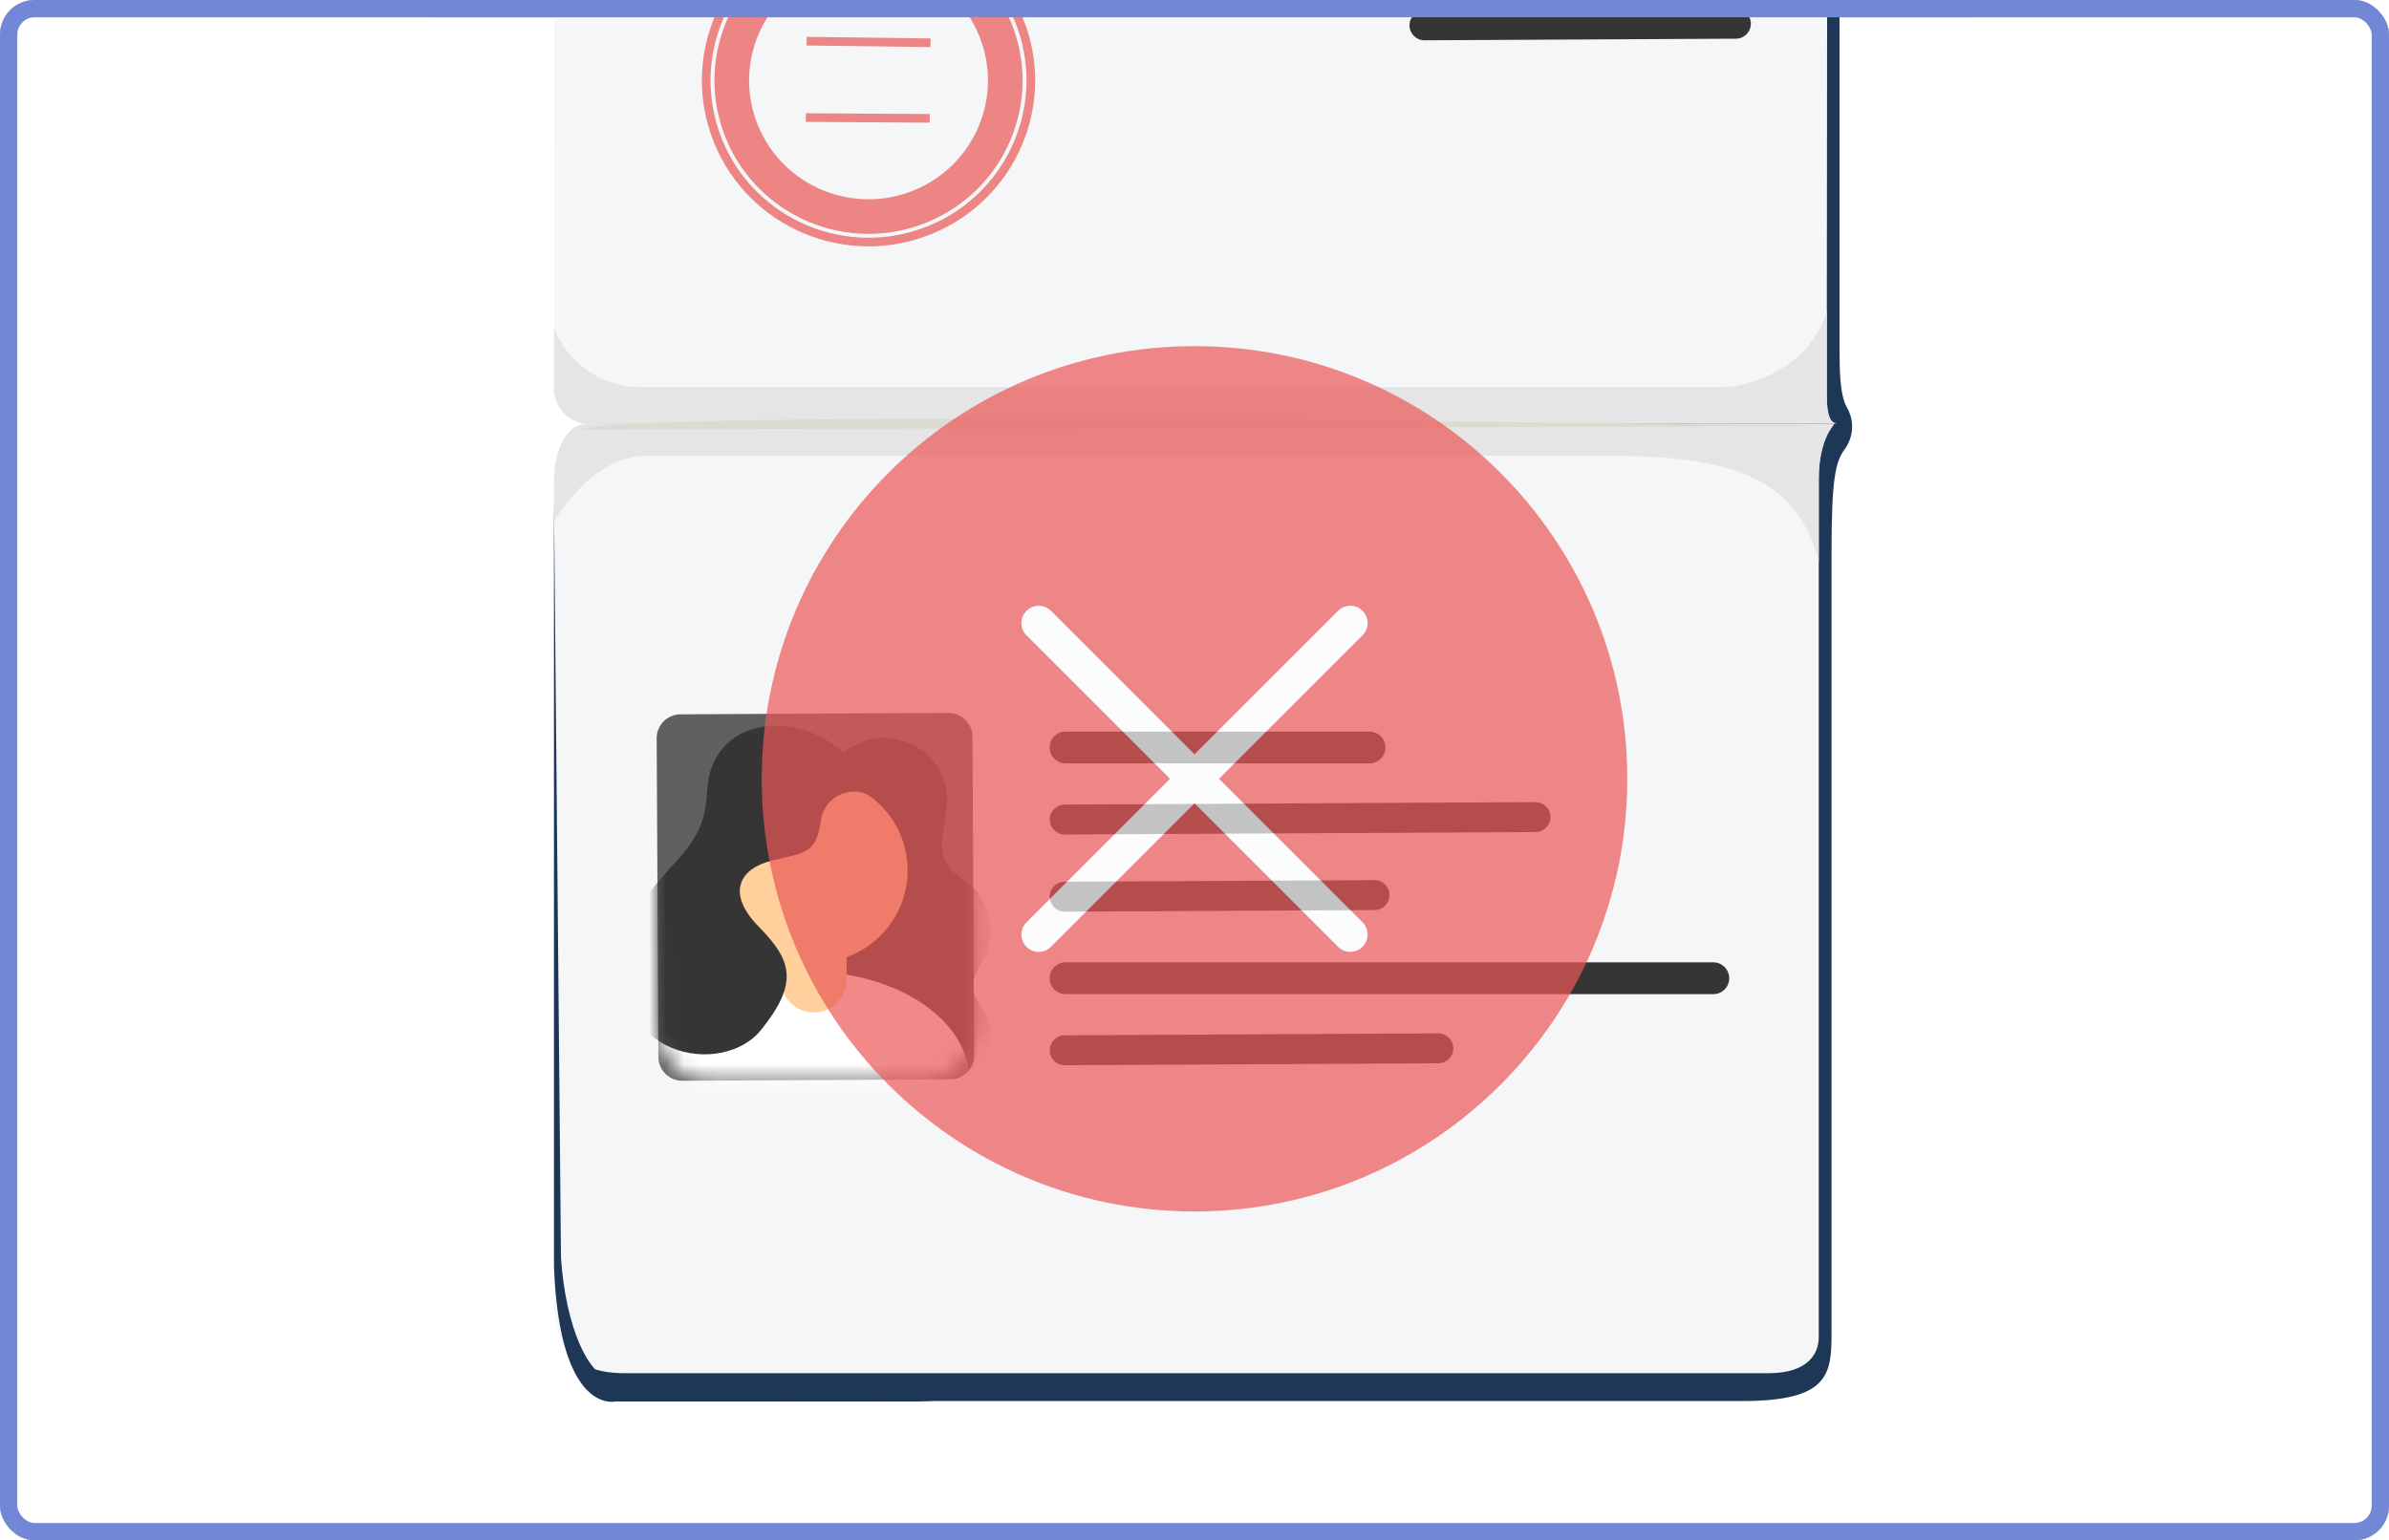 <svg viewBox="0 0 138 89" fill="none" xmlns="http://www.w3.org/2000/svg">
<g clip-path="url(#clip0)">
<g filter="url(#filter0_d)">
<rect width="138" height="89" rx="2" fill="url(#paint0_linear)"/>
<rect width="138" height="89" rx="2" fill="white"/>
<rect x="0.5" y="0.5" width="137" height="88" rx="1.5" stroke="#7287D5"/>
</g>
<g clip-path="url(#clip1)">
<path d="M34.309 79.345C34.694 79.835 35.184 80.235 35.743 80.513C36.302 80.791 36.917 80.942 37.542 80.954H100.627C105.615 80.954 105.799 79.437 105.799 77.046C105.799 74.655 105.799 36.08 105.799 31.851C105.799 27.621 106.03 26.655 106.584 25.919C106.829 25.572 106.968 25.162 106.984 24.738C107.001 24.314 106.894 23.894 106.677 23.529C106.261 22.793 106.261 21.23 106.261 20.08C106.261 18.931 106.261 -12.471 106.261 -17.299C106.261 -22.127 106.261 -26.356 106.261 -28.149C106.261 -29.943 105.522 -30.954 102.982 -30.954H37.681C35.51 -31 34.54 -31.092 34.54 -29.207C34.54 -27.322 34.309 79.345 34.309 79.345Z" fill="#1F3756"/>
<path d="M32 32.126C32 32.126 32 29.873 32 27.896C32 25.919 32.739 24.54 33.894 24.54H105.938C105.938 24.54 105.06 25.414 105.06 27.666C105.06 29.919 105.06 62.425 105.06 66.655C105.06 69.046 105.06 76.402 105.06 77.276C105.06 78.149 104.506 79.345 102.151 79.345H36.11C34.355 79.345 32 78.885 32 75.161C32 71.437 32 32.126 32 32.126Z" fill="#F5F6F8"/>
<path d="M33.893 24.494C33.358 24.447 32.863 24.196 32.51 23.793C32.157 23.39 31.974 22.867 32 22.333C32 20.356 32.046 -26.586 32.046 -27.69C32.046 -28.793 32.416 -29.759 34.124 -29.759H102.105C104.829 -29.759 105.568 -28.425 105.568 -25.805C105.568 -23.184 105.522 21.506 105.522 22.563C105.522 23.62 105.522 24.448 106.122 24.448L33.893 24.494Z" fill="#F5F6F8"/>
<g style="mix-blend-mode:multiply">
<g style="mix-blend-mode:multiply">
<path d="M32 27.85C32 28.586 32 29.368 32 30.057C33.016 28.678 34.679 26.333 37.45 26.333H92.868C100.211 26.333 103.813 27.666 105.06 32.448C105.06 29.873 105.06 28.08 105.06 27.62C105.06 25.368 105.938 24.494 105.938 24.494H33.894C32.785 24.494 32 25.873 32 27.85Z" fill="#E5E5E5"/>
</g>
</g>
<g style="mix-blend-mode:multiply">
<g style="mix-blend-mode:multiply">
<path d="M99.241 22.379H37.265C36.142 22.422 35.033 22.118 34.091 21.509C33.148 20.899 32.418 20.015 32 18.977C32 20.862 32 22.058 32 22.333C31.974 22.867 32.157 23.39 32.51 23.793C32.863 24.196 33.358 24.447 33.893 24.494H106.122C105.522 24.494 105.522 23.161 105.522 22.609C105.522 22.058 105.522 20.632 105.522 17.92C104.783 20.816 101.643 22.379 99.241 22.379Z" fill="#E5E5E5"/>
</g>
</g>
<g style="mix-blend-mode:multiply">
<path d="M33.431 24.816L105.476 24.632C105.476 24.632 37.126 23.529 33.431 24.816Z" fill="#DDDBD1"/>
</g>
<path opacity="0.8" d="M33.2 78.425H33.247L33.339 78.517L33.477 78.609L33.847 78.793L34.401 78.977L35.14 79.115L36.018 79.207L35.14 79.115L34.401 78.931L33.893 78.885L33.524 78.655L33.385 78.563L33.293 78.471L33.2 78.425Z" fill="white"/>
<path d="M54 80.979H35.555C35.555 80.979 32.315 81.797 32 73.153V29L32.405 72.686C32.538 74.629 32.923 76.394 33.496 77.691C34.069 78.987 34.795 79.735 35.555 79.811L54 80.979Z" fill="#1F3756"/>
<path d="M53.284 13.454C58.168 11.742 60.732 6.412 59.013 1.55C57.293 -3.312 51.94 -5.865 47.056 -4.153C42.172 -2.441 39.607 2.889 41.327 7.751C43.047 12.613 48.4 15.166 53.284 13.454Z" stroke="#ED8585" stroke-width="0.5" stroke-miterlimit="10"/>
<path d="M52.793 12.066C56.907 10.624 59.068 6.135 57.619 2.039C56.17 -2.056 51.661 -4.207 47.547 -2.765C43.433 -1.323 41.273 3.167 42.721 7.262C44.17 11.358 48.68 13.509 52.793 12.066Z" stroke="#ED8585" stroke-width="2" stroke-miterlimit="10"/>
<path d="M46.594 2.379L53.752 2.471" stroke="#ED8585" stroke-width="0.5" stroke-miterlimit="10"/>
<path d="M46.547 6.793L53.705 6.839" stroke="#ED8585" stroke-width="0.5" stroke-miterlimit="10"/>
<path d="M100.27 0.506L82.279 0.6C81.802 0.602 81.417 0.991 81.419 1.468C81.422 1.946 81.811 2.331 82.288 2.328L100.279 2.235C100.756 2.232 101.141 1.843 101.139 1.366C101.136 0.888 100.747 0.503 100.27 0.506Z" fill="#353535"/>
<path d="M54.782 41.193L39.311 41.274C38.546 41.278 37.929 41.898 37.933 42.66L38.03 61.074C38.034 61.836 38.657 62.45 39.423 62.446L54.893 62.365C55.659 62.361 56.276 61.74 56.272 60.979L56.175 42.565C56.171 41.803 55.547 41.189 54.782 41.193Z" fill="#606060"/>
<mask id="mask0" mask-type="alpha" maskUnits="userSpaceOnUse" x="37" y="41" width="20" height="22">
<path d="M53.166 41.199L40.939 41.263C39.282 41.272 37.946 42.622 37.955 44.279L38.035 59.501C38.043 61.158 39.394 62.494 41.05 62.485L53.278 62.422C54.935 62.413 56.271 61.063 56.262 59.406L56.182 44.184C56.173 42.527 54.823 41.191 53.166 41.199Z" fill="#5E9BC9"/>
</mask>
<g mask="url(#mask0)">
<path d="M48.21 44.018C48.677 43.429 49.316 42.998 50.04 42.785C50.763 42.573 51.535 42.589 52.249 42.831C52.963 43.072 53.584 43.529 54.027 44.137C54.47 44.745 54.712 45.474 54.721 46.225C54.665 46.904 54.573 47.579 54.444 48.248C54.38 48.581 54.384 48.924 54.455 49.256C54.526 49.587 54.664 49.901 54.86 50.179C55.182 50.494 55.538 50.771 55.922 51.007C56.523 51.501 56.948 52.176 57.131 52.93C57.314 53.684 57.246 54.478 56.938 55.191C56.661 55.788 56.153 56.386 56.199 57.076C56.245 57.765 56.892 58.363 57.169 59.053C57.282 59.465 57.281 59.901 57.168 60.313C57.054 60.725 56.831 61.1 56.523 61.398C55.907 61.986 55.165 62.426 54.352 62.685C53.151 63.145 51.627 63.421 50.657 62.593C49.688 61.765 49.734 61.122 49.364 60.34C48.995 59.559 48.302 58.731 47.425 58.731" fill="#353535"/>
<path d="M46.617 68.635C51.794 68.635 55.992 65.835 55.992 62.382C55.992 58.928 51.794 56.129 46.617 56.129C41.439 56.129 37.242 58.928 37.242 62.382C37.242 65.835 41.439 68.635 46.617 68.635Z" fill="white"/>
<path d="M45.116 52.8V56.616C45.116 56.864 45.165 57.109 45.26 57.338C45.355 57.566 45.494 57.774 45.67 57.949C45.846 58.124 46.055 58.263 46.285 58.358C46.514 58.453 46.76 58.501 47.009 58.501C47.258 58.501 47.504 58.453 47.734 58.358C47.963 58.263 48.172 58.124 48.348 57.949C48.524 57.774 48.663 57.566 48.758 57.338C48.854 57.109 48.903 56.864 48.903 56.616V52.8H45.116Z" fill="#FFCF9C"/>
<path d="M47.099 55.624C50.058 55.609 52.444 53.209 52.428 50.263C52.413 47.318 50.002 44.943 47.043 44.958C44.084 44.973 41.698 47.374 41.714 50.319C41.729 53.265 44.14 55.64 47.099 55.624Z" fill="#FFCF9C"/>
<path d="M49.272 44.156C47.148 41.306 42.437 41.03 41.144 44.248C40.451 45.995 41.467 47.145 39.066 49.766C37.911 51.053 36.433 52.57 36.11 54.501C35.002 61.168 41.744 62.271 43.961 59.513C46.178 56.754 45.716 55.467 43.822 53.536C41.929 51.605 42.714 50.179 44.608 49.72C46.501 49.26 47.148 49.352 47.425 47.375C47.464 47.12 47.554 46.875 47.689 46.655C47.825 46.435 48.004 46.244 48.215 46.094C48.426 45.944 48.665 45.838 48.918 45.782C49.171 45.725 49.432 45.72 49.688 45.766C51.489 46.225 53.197 48.616 52.366 52.386L53.798 49.995L52.366 45.076" fill="#353535"/>
</g>
<path d="M79.11 42.271H61.552C61.044 42.271 60.633 42.683 60.633 43.191C60.633 43.698 61.044 44.11 61.552 44.11H79.11C79.618 44.11 80.029 43.698 80.029 43.191C80.029 42.683 79.618 42.271 79.11 42.271Z" fill="#353535"/>
<path d="M88.693 46.347L61.497 46.489C61.02 46.491 60.635 46.88 60.637 47.358C60.64 47.835 61.029 48.22 61.506 48.218L88.702 48.076C89.179 48.073 89.564 47.684 89.561 47.207C89.559 46.73 89.17 46.345 88.693 46.347Z" fill="#353535"/>
<path d="M79.396 50.855L61.497 50.948C61.02 50.951 60.635 51.34 60.637 51.817C60.64 52.294 61.029 52.679 61.506 52.677L79.405 52.584C79.882 52.581 80.267 52.192 80.264 51.715C80.262 51.237 79.873 50.852 79.396 50.855Z" fill="#353535"/>
<path d="M98.968 55.604H61.552C61.044 55.604 60.633 56.016 60.633 56.524C60.633 57.032 61.044 57.443 61.552 57.443H98.968C99.476 57.443 99.888 57.032 99.888 56.524C99.888 56.016 99.476 55.604 98.968 55.604Z" fill="#353535"/>
<path d="M83.079 59.709L61.497 59.822C61.02 59.824 60.635 60.213 60.637 60.69C60.64 61.168 61.029 61.553 61.506 61.55L83.088 61.438C83.565 61.435 83.95 61.046 83.947 60.569C83.945 60.092 83.556 59.706 83.079 59.709Z" fill="#353535"/>
</g>
<rect x="25" width="89" height="1" fill="#7287D5"/>
<g opacity="0.7">
<path d="M69 70C82.807 70 94 58.807 94 45C94 31.193 82.807 20 69 20C55.193 20 44 31.193 44 45C44 58.807 55.193 70 69 70Z" fill="#EB5757"/>
<path d="M60 54L69 45L78 36" stroke="white" stroke-width="2" stroke-miterlimit="10" stroke-linecap="round"/>
<path d="M60 36L69 45L78 54" stroke="white" stroke-width="2" stroke-miterlimit="10" stroke-linecap="round"/>
</g>
</g>
<defs>
<filter id="filter0_d" x="-20" y="-20" width="178" height="129" filterUnits="userSpaceOnUse" color-interpolation-filters="sRGB">
<feFlood flood-opacity="0" result="BackgroundImageFix"/>
<feColorMatrix in="SourceAlpha" type="matrix" values="0 0 0 0 0 0 0 0 0 0 0 0 0 0 0 0 0 0 127 0"/>
<feOffset/>
<feGaussianBlur stdDeviation="10"/>
<feColorMatrix type="matrix" values="0 0 0 0 0 0 0 0 0 0 0 0 0 0 0 0 0 0 0.15 0"/>
<feBlend mode="normal" in2="BackgroundImageFix" result="effect1_dropShadow"/>
<feBlend mode="normal" in="SourceGraphic" in2="effect1_dropShadow" result="shape"/>
</filter>
<linearGradient id="paint0_linear" x1="138" y1="89" x2="0" y2="89" gradientUnits="userSpaceOnUse">
<stop stop-color="#2D2D2D"/>
<stop offset="1" stop-color="#4C4C4C"/>
</linearGradient>
<clipPath id="clip0">
<rect width="138" height="89" fill="white"/>
</clipPath>
<clipPath id="clip1">
<rect width="75" height="112" fill="white" transform="translate(32 -31)"/>
</clipPath>
</defs>
</svg>
